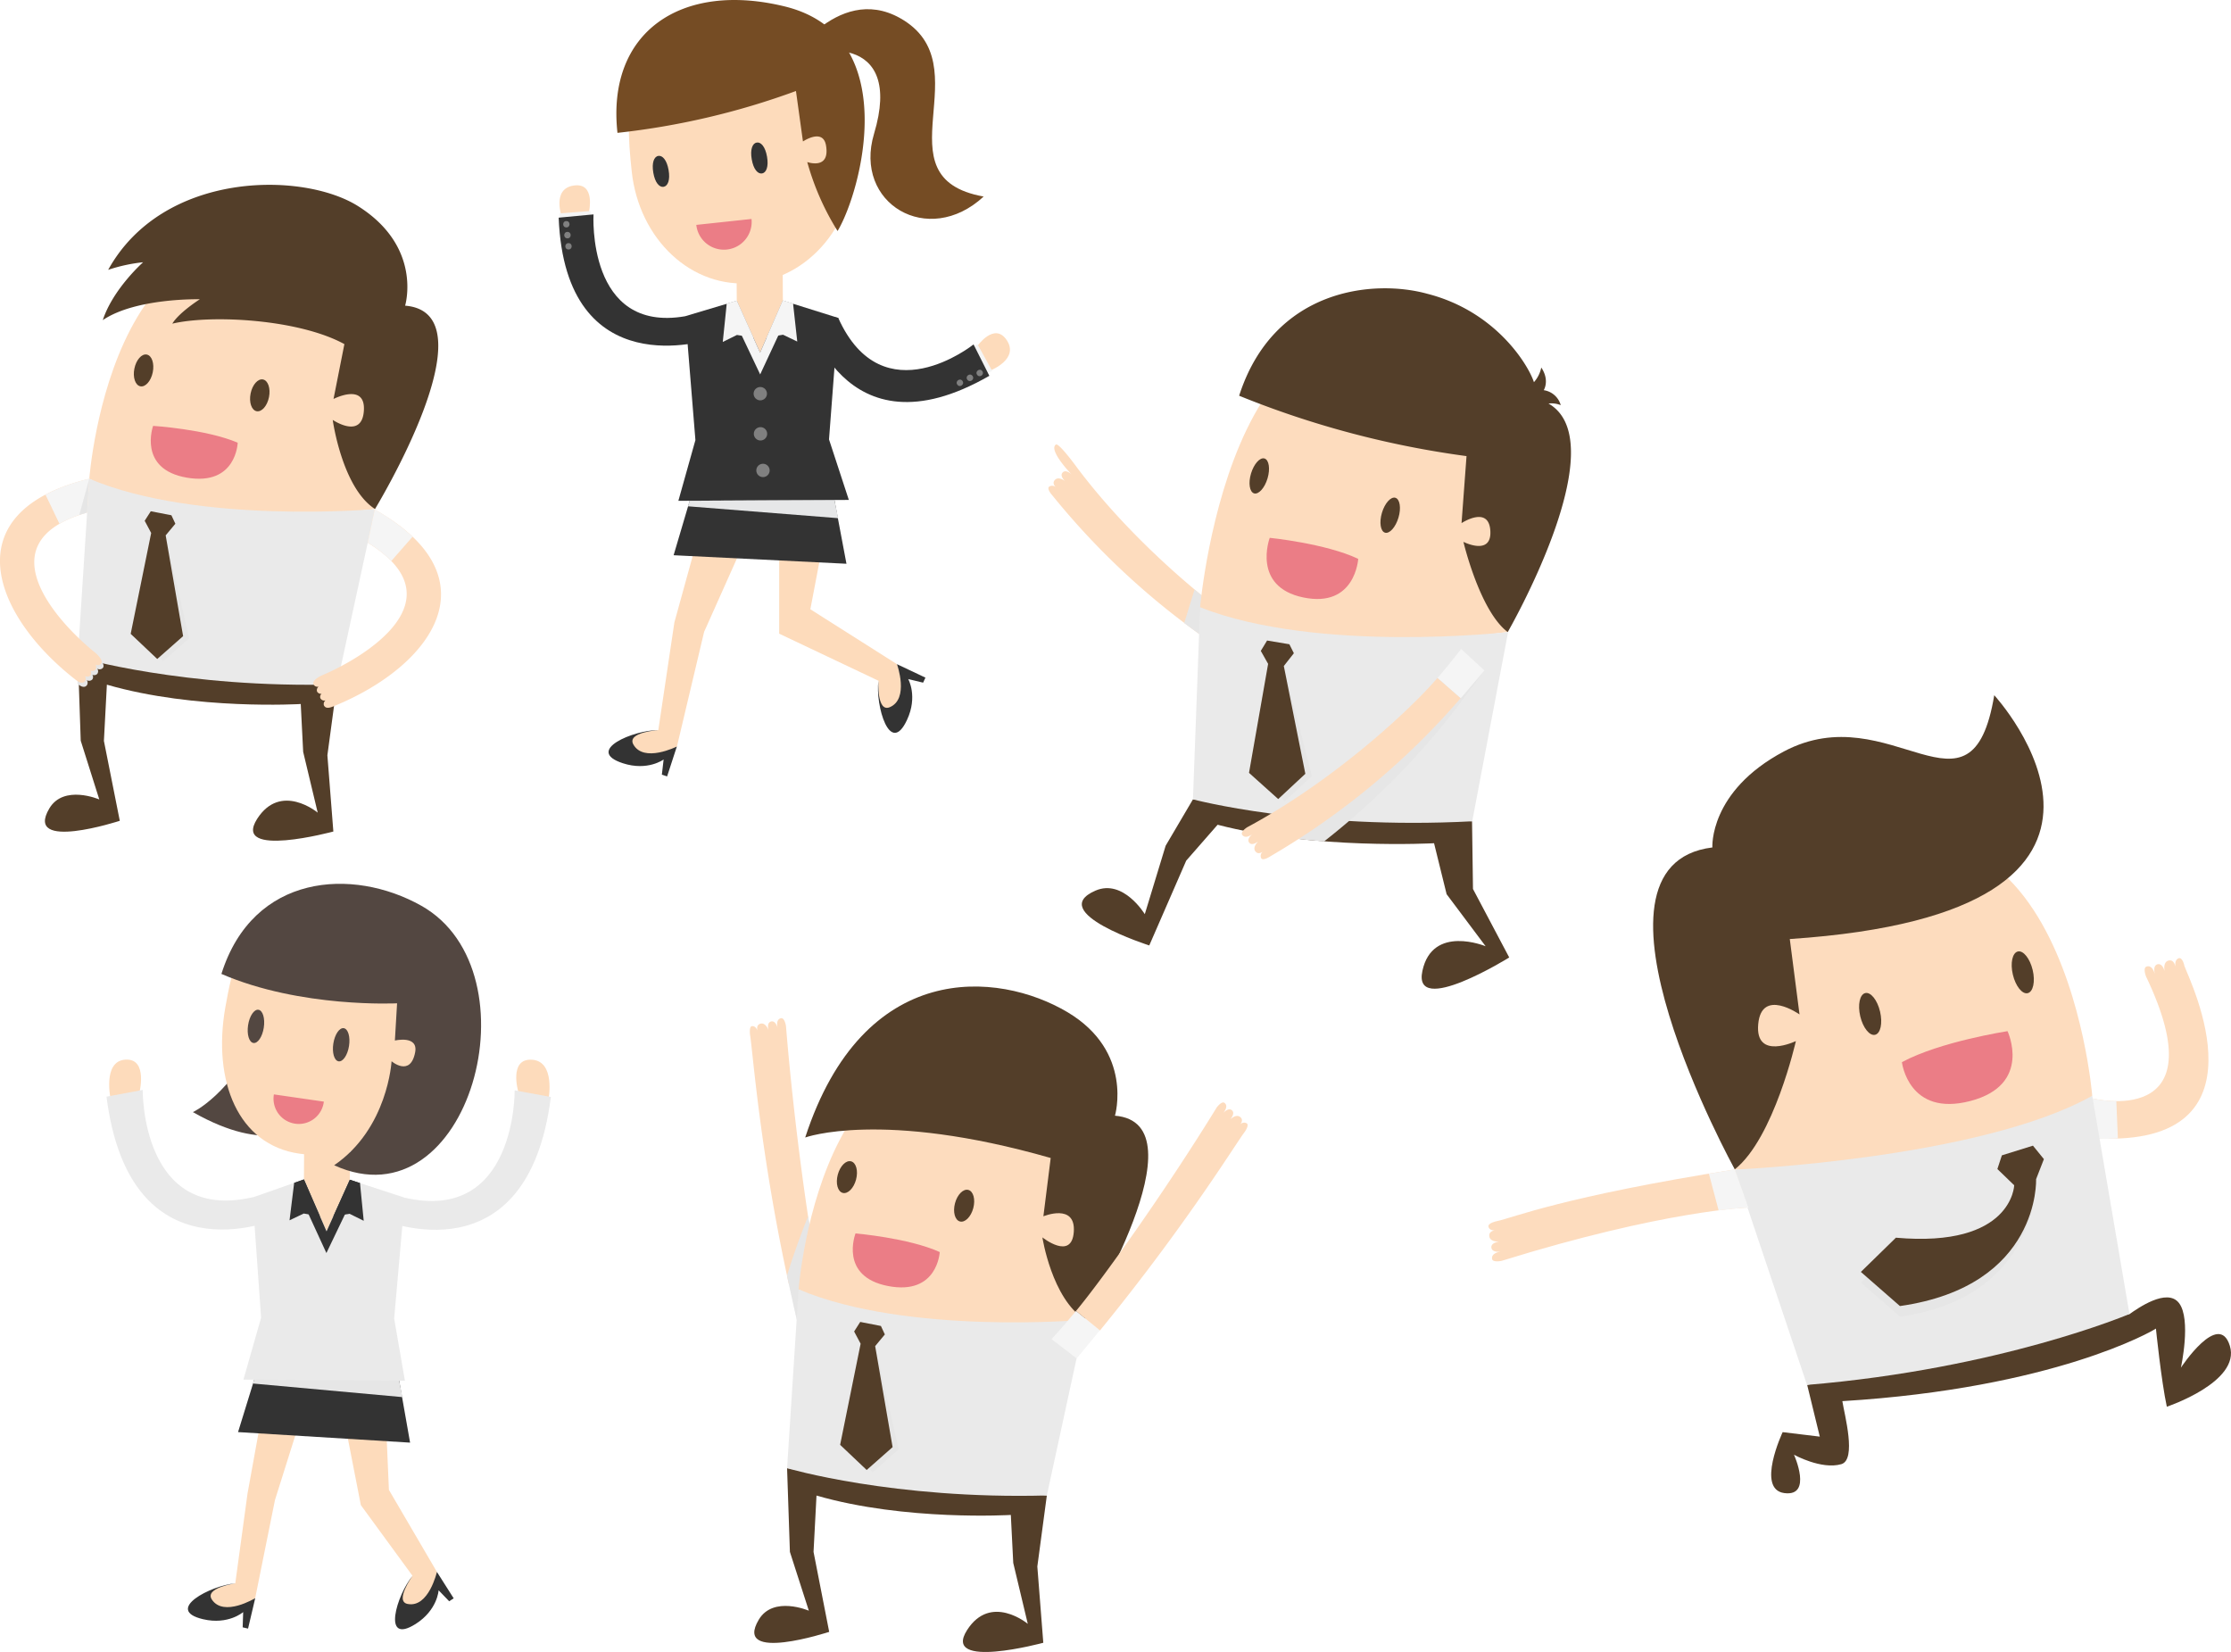 <svg xmlns="http://www.w3.org/2000/svg" viewBox="0 0 497.46 368.34"><defs><style>.cls-1{isolation:isolate;}.cls-2{fill:#fddbbb;}.cls-3{fill:#f5f5f5;}.cls-4{fill:#333;}.cls-5{fill:gray;}.cls-6{fill:#754c24;}.cls-7{fill:#eb7d86;}.cls-16,.cls-8{mix-blend-mode:multiply;}.cls-9{fill:#e6e7e8;}.cls-10,.cls-16{fill:#e6e6e6;}.cls-11{fill:#eaeaea;}.cls-12{fill:#534741;}.cls-13{fill:#fddcbe;}.cls-14{fill:#533e29;}.cls-15{fill:none;}</style></defs><title>team</title><g class="cls-1"><g id="Layer_1" data-name="Layer 1"><path class="cls-2" d="M125.3,48.44s-2.36-6.31,2.6-7.07,3.43,5.86,3.43,5.86Z"/><polygon class="cls-3" points="131.85 48.6 131.67 47.04 124.71 47.58 124.87 49.2 131.85 48.6"/><path class="cls-4" d="M158.2,75.67s-32.12,10.7-33.63-27.14l7.77-.73s-1.54,26.54,20.47,22.7Z"/><circle class="cls-5" cx="126.76" cy="54.91" r="0.71" transform="translate(62.29 177.09) rotate(-85.6)"/><circle class="cls-5" cx="126.52" cy="52.42" r="0.72" transform="translate(64.62 174.58) rotate(-85.63)"/><circle class="cls-5" cx="126.28" cy="50" r="0.71" transform="translate(66.85 172.12) rotate(-85.65)"/><path class="cls-2" d="M140.86,38.23c1.62,15.14,13.39,26.29,27,24.84s24-15,22.33-30.12-14-26.23-27.61-24.77C139,10.71,139.24,23.09,140.86,38.23Z"/><path class="cls-6" d="M177.48,20.29a168.22,168.22,0,0,1-39.8,9.33C135.2,7.05,152-4.2,175,1.44c26.51,6.5,17,41.38,11.76,50.06A58.35,58.35,0,0,1,180,36.13s5.17,1.85,4.17-3.75c-.69-3.85-5.13-.84-5.13-.84Z"/><path class="cls-6" d="M175.2,14.58S186.48-3.86,200.63,4c18.74,10.44-5.2,35.56,18.7,39.82-12.37,11.47-29.1,1.55-24.44-14C201.65,7.31,181.78,9.71,175.2,14.58Z"/><path class="cls-4" d="M167.62,35.52c.38,2.23,1.36,3.31,2.3,3.15s1.5-1.51,1.11-3.74-1.36-3.31-2.3-3.15S167.23,33.29,167.62,35.52Z"/><path class="cls-4" d="M145.67,38.5c.38,2.23,1.36,3.31,2.3,3.15s1.5-1.51,1.11-3.74-1.36-3.31-2.3-3.15S145.29,36.27,145.67,38.5Z"/><path class="cls-7" d="M167.57,48.82a6.19,6.19,0,1,1-12.31,1.32Z"/><polygon class="cls-2" points="174.51 57.44 174.56 67.01 169.48 78.62 164.28 67.06 164.23 57.49 174.51 57.44"/><polygon class="cls-4" points="174.56 67.01 186.91 70.88 184.85 97.97 189.27 111.46 151.26 111.66 155.06 98.12 152.82 70.49 164.28 67.06 169.48 78.62 174.56 67.01"/><polygon class="cls-3" points="164.28 67.06 162.04 67.73 169.5 83.48 176.84 67.72 174.56 67.01 169.48 78.62 164.28 67.06"/><polygon class="cls-3" points="174.56 67.01 176.84 67.72 177.77 76.15 174.6 74.63 170.96 75.25 174.56 67.01"/><polygon class="cls-3" points="164.28 67.06 162.04 67.73 161.16 76.24 164.32 74.68 167.97 75.26 164.28 67.06"/><circle class="cls-5" cx="169.53" cy="87.76" r="1.49" transform="translate(-0.46 0.9) rotate(-0.3)"/><circle class="cls-5" cx="169.57" cy="96.72" r="1.49" transform="translate(-0.5 0.89) rotate(-0.3)"/><circle class="cls-5" cx="169.62" cy="105.69" r="1.49" transform="matrix(1, -0.01, 0.01, 1, -0.55, 0.89)"/><path class="cls-2" d="M221,82.52s6.26-2.49,3.49-6.67-6.64,1.39-6.64,1.39Z"/><polygon class="cls-3" points="216.68 77.71 217.94 76.72 221.25 82.73 219.76 83.33 216.68 77.71"/><path class="cls-4" d="M179.72,69.79s8.05,32.88,40.88,14l-3.52-7S196.85,93,186.91,70.88Z"/><circle class="cls-5" cx="214.03" cy="85.35" r="0.71" transform="translate(-8.7 144.36) rotate(-36.58)"/><circle class="cls-5" cx="216.27" cy="84.22" r="0.72" transform="translate(-7.61 145.41) rotate(-36.56)"/><circle class="cls-5" cx="218.45" cy="83.14" r="0.71" transform="translate(-6.57 146.38) rotate(-36.53)"/><path class="cls-2" d="M168.4,115.38,157,140.88l-6.06,25.56s-9.65,5.07-11.64,1.33c-2.29-4.3,7.49-5,7.49-5l3.58-24,6.23-22.58Z"/><path class="cls-4" d="M150.92,166.44l-2.17,6.66-1.17-.38.39-3.39s-3.56,2.64-9.08.84c-8.66-2.82,2.43-7.43,7.88-7.39,0,0-7,.47-5.57,3.16C143.51,170.17,150.92,166.44,150.92,166.44Z"/><path class="cls-2" d="M184.87,113.91l-4.18,21.93L200,148.08s3.86,10.19-.09,11.71c-4.54,1.75-4-8-4-8l-22.17-10.51,0-23.43Z"/><path class="cls-4" d="M200,148.08l6.35,3-.52,1.12-3.32-.8s2.19,3.85-.27,9.11c-3.84,8.25-7.08-3.31-6.38-8.72,0,0-.39,7,2.47,5.91C202.83,155.88,200,148.08,200,148.08Z"/><polygon class="cls-4" points="150.2 123.79 188.74 125.69 186.06 111.48 153.79 111.65 150.2 123.79"/><g class="cls-8"><polygon class="cls-9" points="186.06 111.48 186.89 115.53 153.39 112.88 153.79 111.65 186.06 111.48"/></g><path class="cls-2" d="M68.72,310.91l-7.41,23.53-4.41,21.87s-9.16,5.83-11.44,2.28c-2.62-4.07,7-5.57,7-5.57L55.19,333l4.35-24Z"/><path class="cls-2" d="M85.67,308.06l1.05,24.12,10.7,18.28s-2.23,10.62-6.36,9.78c-4.75-1,.92-8.91.92-8.91L80.46,335.57l-5.12-26.23Z"/><polygon class="cls-4" points="53.08 319.29 91.44 321.64 88.94 307.45 56.8 307.24 53.08 319.29"/><g class="cls-8"><polygon class="cls-10" points="88.94 307.45 89.72 311.49 56.38 308.46 56.8 307.24 88.94 307.45"/></g><path class="cls-4" d="M56.91,356.31l-1.6,6.79-1.2-.28.11-3.4s-3.31,2.91-8.94,1.59c-8.82-2.08,1.79-7.57,7.21-8,0,0-6.95,1-5.26,3.6C49.86,360.62,56.91,356.31,56.91,356.31Z"/><path class="cls-4" d="M97.42,350.46l3.74,5.89-1,.66-2.36-2.45s-.23,4.4-5.11,7.5C85,366.93,88.5,355.5,92,351.33c0,0-4.11,5.7-1.1,6.28C95.59,358.52,97.42,350.46,97.42,350.46Z"/><polygon class="cls-2" points="78.07 253.5 78 263.03 72.81 274.54 67.77 262.96 67.83 253.43 78.07 253.5"/><polygon class="cls-11" points="78 263.03 90.26 267.04 87.89 293.98 90.29 307.84 54.28 307.59 58.22 293.79 56.32 266.98 67.77 262.96 72.81 274.54 78 263.03"/><polygon class="cls-4" points="67.77 262.96 65.59 263.73 72.78 279.37 80.27 263.77 78 263.03 72.81 274.54 67.77 262.96"/><polygon class="cls-4" points="78 263.03 80.27 263.77 81.1 272.18 77.95 270.62 74.32 271.19 78 263.03"/><polygon class="cls-4" points="67.77 262.96 65.59 263.73 64.56 272.07 67.72 270.56 71.35 271.18 67.77 262.96"/><path class="cls-2" d="M122.32,245s1.56-8.4-3.7-8.73-3.05,7.16-3.05,7.16Z"/><path class="cls-11" d="M84.08,271.57c2,.88,33.58,13.77,38.75-27l-8.07-1.47s.38,29.67-24.5,23.93Z"/><path class="cls-2" d="M24.72,245.31s-2-8.72,3.23-9.06S31,244,31,244Z"/><path class="cls-11" d="M62.5,271.51c-2,.88-33.58,13.77-38.75-27L31.82,243s-.38,29.67,24.5,23.93Z"/><path class="cls-12" d="M66.85,251.06s-7,6.46-23.84-3.11c0,0,8.36-3.8,15.3-18.26l19.05-.7S87.13,228.8,66.85,251.06Z"/><path class="cls-2" d="M50.24,224.61c-2.89,16.5,2.87,30.66,16.51,32.6,14,2,25.94-5.3,29.85-20.09s-2.26-29.45-15.57-33C57.92,198,53.43,206.42,50.24,224.61Z"/><path class="cls-12" d="M88.54,223.69s-21.46,1.11-39.17-6.55c7.06-22.41,29.26-23.79,44.54-15.22,26.19,14.68,10.77,71.61-19.4,57.88,12-8.22,12.8-23.19,12.8-23.19s4.19,3.59,5.26-2c.73-3.86-4.52-2.62-4.52-2.62Z"/><path class="cls-7" d="M72.21,245.61A5.63,5.63,0,1,1,61.07,244Z"/><ellipse class="cls-12" cx="76.07" cy="232.93" rx="3.74" ry="1.77" transform="translate(-165.82 272.05) rotate(-81.1)"/><ellipse class="cls-12" cx="56.86" cy="230.03" rx="3.74" ry="1.77" transform="matrix(0.15, -0.99, 0.99, 0.15, -179.19, 250.62)"/><path class="cls-13" d="M19.91,106.74S25.35,33.41,77,60.31c0,0,9.23,18.44,6.63,53.19C40,118.59,19.91,106.74,19.91,106.74Z"/><path class="cls-14" d="M22.92,71.37c7.4-5,21.64-4.65,21.64-4.65s-4.63,2.94-6.14,5.44c8.74-2.06,28.22-1,38.37,4.56L74.37,88.95s7.22-3.74,6.76,2.67-6.94,2-6.94,2,2.07,15.13,9.43,19.87c-.31.49,26.74-43.69,6.71-45.34,0,0,4-13.08-10.52-22.21-12.37-7.77-43.47-7.84-55.69,14.22a36.77,36.77,0,0,1,7.79-1.69S25.22,64.38,22.92,71.37Z"/><ellipse class="cls-14" cx="57.93" cy="88.14" rx="3.61" ry="2.09" transform="translate(-39.93 127.49) rotate(-78.59)"/><ellipse class="cls-14" cx="31.96" cy="82.4" rx="3.61" ry="2.09" transform="matrix(0.2, -0.98, 0.98, 0.2, -55.13, 97.43)"/><path class="cls-13" d="M95,74.44h0Z"/><path class="cls-13" d="M94.54,76.44h0Z"/><path class="cls-14" d="M75.13,152.58,73,168.39l1.33,17s-22.67,6.13-17-2.81c5.28-8.26,13.51-1.4,13.51-1.4l-3.24-13.55-.54-10.67s-23.45,1.42-43.23-4.31l-.66,12.54L26.71,183S5.24,190,11,180.24c3.22-5.41,11.14-2,11.14-2L18,165.14l-.63-18.62Z"/><path class="cls-11" d="M19.91,106.74l-2.56,39.78s23.66,7,57.79,6.07l8.48-39.08S44.15,117,19.91,106.74Z"/><g class="cls-8"><polygon class="cls-10" points="33.62 113.99 32.26 116.11 33.71 118.83 30.49 141.83 36.4 147.42 42.17 142.33 36.94 119.36 39.1 116.77 38.22 114.88 33.62 113.99"/></g><polygon class="cls-14" points="33.62 113.99 32.26 116.11 33.71 118.83 29.14 141.32 35.06 146.92 40.83 141.83 36.94 119.36 39.1 116.77 38.22 114.88 33.62 113.99"/><g class="cls-8"><path class="cls-10" d="M22.92,148.93a1,1,0,0,1-1.23.15,1,1,0,0,1,0,1.17,1,1,0,0,1-1.11.19.89.89,0,0,1,0,1.05,1,1,0,0,1-1.23.15,1,1,0,0,1,0,1.17c-.6.67-1.4.17-2.06-.33v-6h0l.24-3.71c1.46,1.43,2.89,2.68,4.12,3.67C22,146.69,23.61,148.17,22.92,148.93Z"/></g><path class="cls-13" d="M19.91,106.74l-.49,7.54c-23.2,6.61-6.38,24.67,1.86,31.28.27.22,1.91,1.69,1.22,2.45a1,1,0,0,1-1.23.15,1,1,0,0,1,0,1.17,1,1,0,0,1-1.11.19.89.89,0,0,1,0,1.05,1,1,0,0,1-1.23.15,1,1,0,0,1,0,1.17c-.64.71-1.51.1-2.19-.43C-2.06,136.73-10.05,114,19.91,106.74Z"/><path class="cls-3" d="M19.91,106.74l-.49,7.54a26.94,26.94,0,0,0-6.16,2.5l-3.12-6.5A42.24,42.24,0,0,1,19.91,106.74Z"/><path class="cls-10" d="M19.42,114.27q-.91.26-1.74.54l2.22-8.08Z"/><path class="cls-15" d="M96.13,73h0Z"/><path class="cls-15" d="M95.63,75h0Z"/><path class="cls-7" d="M34.14,94.95S46,95.7,53,98.7c0,0-.27,9.67-11.31,7.8S34.14,94.95,34.14,94.95Z"/><path class="cls-13" d="M83.55,113.61,82,121c20.54,12.65-.53,25.47-10.26,29.6-.32.14-2.29,1.11-1.83,2a1,1,0,0,0,1.14.48,1,1,0,0,0-.35,1.11,1,1,0,0,0,1,.49.89.89,0,0,0-.26,1,1,1,0,0,0,1.14.48,1,1,0,0,0-.35,1.11c.43.86,1.42.5,2.22.17C96.57,148.43,110.43,128.7,83.55,113.61Z"/><path class="cls-3" d="M83.55,113.61,82,121a26.94,26.94,0,0,1,5.25,4.08L92,119.66A42.25,42.25,0,0,0,83.55,113.61Z"/><path class="cls-3" d="M177.65,294.19l7-1.3s-.83-2.77-2-8.08l-6.71,1.43C176.42,288.77,177,291.41,177.65,294.19Z"/><path class="cls-13" d="M182.58,284.81c-2-8.9-5.54-34-7.33-56.1,0,0-.3-1.87-1.12-1.69-1.09.25-.86,1.63-.74,2.14-.14-.47-.58-1.65-1.47-1.41s-.68,1.47-.57,1.92h0c-.17-.46-.76-1.73-1.81-1.43-.79.23-.78,1-.65,1.55a2.11,2.11,0,0,1,.06.23c0-.07,0-.15-.06-.23-.18-.53-.59-1.09-1.25-1s-.39,2-.39,2c.56,3.11,2.16,25.84,8.62,55.4Z"/><g class="cls-8"><path class="cls-10" d="M182.58,284.81c-.67-3-1.51-7.77-2.4-13.65-1.1,2.76-3.12,8-4.7,13.26l.39,1.82c.55,2.54,1.14,5.17,1.78,7.95l7-1.3S183.77,290.11,182.58,284.81Z"/></g><path class="cls-13" d="M178.07,287.47s5.46-73.49,57.2-46.53c0,0,9.25,18.48,6.64,53.31C198.26,299.34,178.07,287.47,178.07,287.47Z"/><path class="cls-14" d="M179.54,253.61s17.05-6.23,54.74,4.57l-1.63,13s7.24-3,6.78,3.47-7,1.23-7,1.23,2.07,13.57,9.45,18.32c-.31.49,26.81-43.8,6.73-45.45,0,0,4.21-14.25-10.55-23.06C222.52,216.44,192.52,213.83,179.54,253.61Z"/><ellipse class="cls-14" cx="188.84" cy="262.44" rx="3.64" ry="2.11" transform="translate(-113.19 377.82) rotate(-75.17)"/><ellipse class="cls-14" cx="214.98" cy="268.81" rx="3.64" ry="2.11" transform="translate(-99.9 407.83) rotate(-75.17)"/><path class="cls-13" d="M253.37,255.1h0Z"/><path class="cls-13" d="M252.87,257.1h0Z"/><path class="cls-14" d="M233.42,333.42l-2.12,15.84,1.33,17s-22.72,6.15-17-2.82c5.29-8.28,13.54-1.4,13.54-1.4l-3.24-13.58-.54-10.7s-23.5,1.42-43.33-4.32L181.4,346l3.49,17.83s-21.53,7.06-15.7-2.72c3.23-5.42,11.16-2,11.16-2L176.13,346l-.63-18.66Z"/><path class="cls-11" d="M178.07,287.47l-2.57,39.87s23.71,7,57.92,6.08l8.5-39.17S202.37,297.76,178.07,287.47Z"/><g class="cls-8"><polygon class="cls-10" points="191.81 294.73 190.45 296.86 191.9 299.59 188.68 322.64 194.6 328.24 200.38 323.14 195.14 300.12 197.3 297.52 196.42 295.63 191.81 294.73"/></g><polygon class="cls-14" points="191.81 294.73 190.45 296.86 191.9 299.59 187.33 322.13 193.25 327.74 199.03 322.64 195.14 300.12 197.3 297.52 196.42 295.63 191.81 294.73"/><path class="cls-15" d="M254.47,253.61h0Z"/><path class="cls-15" d="M254,255.6h0Z"/><path class="cls-7" d="M190.76,275s11.84,1,18.78,4.15c0,0-.47,9.69-11.5,7.58S190.76,275,190.76,275Z"/><path class="cls-3" d="M240.08,302.87l-5.61-4.31s2-2.1,5.46-6.29l5.33,4.31C243.62,298.6,241.9,300.68,240.08,302.87Z"/><path class="cls-13" d="M239.93,292.28c5.82-7,19.78-26.52,31.37-45.37,0,0,1.12-1.53,1.76-1,.86.71,0,1.84-.31,2.24.34-.36,1.27-1.21,1.95-.6s-.06,1.62-.36,2h0c.36-.33,1.46-1.2,2.26-.45.61.56.24,1.24-.12,1.67l-.16.18.16-.18a1.18,1.18,0,0,1,1.55-.3c.57.49-.57,2-.57,2-1.91,2.52-13.05,20.73-32.19,44.16Z"/><path class="cls-3" d="M282.82,151.36l3.94-5.87s-2.56-1.35-7.19-4.21l-3.68,5.79C278.1,148.45,280.39,149.87,282.82,151.36Z"/><path class="cls-13" d="M279.58,141.28c-7.76-4.81-26-19.21-39.32-36.89,0,0-4.16-5.76-4.83-5.27-1.66,1.22,3.13,6.27,3.51,6.64-.37-.32-1.37-1.09-2-.41s.21,1.6.55,1.92h0c-.39-.3-1.57-1.06-2.3-.24-.55.62-.12,1.25.28,1.65l.18.16-.18-.16a1.18,1.18,0,0,0-1.57-.15c-.53.54.75,1.92.75,1.92a167.83,167.83,0,0,0,41.26,36.6Z"/><g class="cls-8"><path class="cls-10" d="M279.58,141.28l-3.68,5.79c-4.29-2.69-8.23-5.45-11.85-8.17l2.31-7.46A125.38,125.38,0,0,0,279.58,141.28Z"/></g><path class="cls-13" d="M267.59,135.4s7.76-88.65,60-51.51c0,0,16.7,13.27,8.63,57C289.57,147.56,267.59,135.4,267.59,135.4Z"/><path class="cls-14" d="M325.89,116.63,327,101.69a208.45,208.45,0,0,1-50.7-13.46c7.66-23.85,29.92-26.07,42-22.72,15.36,3.94,22.55,16,23.73,19.7a7.06,7.06,0,0,0,1.64-3.27c1.93,2.89.55,5.05.55,5.05a4.64,4.64,0,0,1,3.79,3.34,5.58,5.58,0,0,0-2.73-.36c15.22,8.76-9.09,50.95-9.09,50.95-6.25-4.69-9.88-20.11-9.88-20.11s6.35,3.23,6-2.48S325.89,116.63,325.89,116.63Z"/><path class="cls-13" d="M347.42,98.57h0Z"/><path class="cls-13" d="M346.94,100.73h0Z"/><path class="cls-14" d="M328.23,183.11l.21,15.09,8.08,15.27s-21.59,13.43-19.36,3,14.1-5.5,14.1-5.5l-8.7-11.61L319.76,188s-26.84,1.48-48.26-4.12l-7,8-8.24,18.91s-23.16-7.37-12-12.22c6.21-2.69,11,5.25,11,5.25l4.65-15.26L266,178.22Z"/><path class="cls-11" d="M267.59,135.4,266,178.22s25.62,6.83,62.27,4.89l8-42.19S293.94,145.75,267.59,135.4Z"/><g class="cls-8"><polygon class="cls-10" points="282.53 142.81 281.13 145.12 282.76 148.01 279.96 172.81 286.47 178.65 292.52 173.02 286.26 148.49 288.5 145.64 287.5 143.64 282.53 142.81"/></g><polygon class="cls-14" points="282.53 142.81 281.13 145.12 282.76 148.01 278.5 172.31 285.01 178.15 291.06 172.52 286.26 148.49 288.5 145.64 287.5 143.64 282.53 142.81"/><path class="cls-15" d="M348.55,96.94h0Z"/><path class="cls-15" d="M348.07,99.1h0Z"/><path class="cls-7" d="M283.12,119.91s12.47,1.25,19.73,4.69c0,0-.63,11-12.22,8.61S283.12,119.91,283.12,119.91Z"/><path class="cls-14" d="M282.63,106.66c-.64,2.15-2,3.64-3,3.34s-1.33-2.29-.68-4.44,2-3.64,3-3.34S283.27,104.52,282.63,106.66Z"/><path class="cls-14" d="M311.82,115.42c-.64,2.15-2,3.64-3,3.34s-1.32-2.29-.68-4.44,2-3.64,3-3.34S312.47,113.27,311.82,115.42Z"/><path class="cls-16" d="M320.66,151.89c3.23-4.37,4.78-6.82,4.78-6.82l5.53,4.41c-1.68,2.3-3.29,4.47-4.85,6.55a167.62,167.62,0,0,1-30.87,31.56c-3.81-.29-7.81-.71-11.83-1.31C300.93,174.59,315.5,158.87,320.66,151.89Z"/><path class="cls-3" d="M331,149.48l-5.21-4.79s-1.72,2.33-5.25,6.47l5.17,4.51C327.37,153.7,329.13,151.65,331,149.48Z"/><path class="cls-13" d="M320.51,151.16c-5.93,6.94-22.92,22.8-42.42,33.28,0,0-1.6,1-1.1,1.7.66.9,1.83.14,2.26-.18-.38.32-1.28,1.19-.71,1.91s1.62,0,2-.25h0c-.35.34-1.28,1.39-.59,2.23.53.64,1.22.31,1.68,0l.19-.15-.19.15a1.18,1.18,0,0,0-.39,1.53c.45.6,2-.45,2-.45a167.83,167.83,0,0,0,42.43-35.24Z"/><path class="cls-13" d="M331.88,273.46c.16.81,1.1.94,1.73.83-.61,0-1.65.28-1.54,1.3.12,1.18,1.63,1.25,2.16,1.24h0c-.5.07-1.81.35-1.69,1.34s1.48.95,2,.9c-.57.08-2,.41-1.85,1.6.14.89,2.14.44,2.14.44,36.38-11.29,55-11.89,55-11.89l-3-8.49c-38.37,6.05-49.44,10.78-53.06,11.53C333.75,272.25,331.76,272.66,331.88,273.46Z"/><path class="cls-13" d="M485.78,213.65c-.78.28-.8,1.25-.72,1.84-.14-.59-.51-1.59-1.51-1.34-1.15.29-1,1.79-.91,2.32h0c-.14-.48-.6-1.74-1.57-1.48s-.72,1.6-.6,2.11c-.17-.55-.7-2-1.85-1.6-.86.27-.12,2.18-.12,2.18,16.43,34.37-12,27.2-12,27.2l1.25,8.93c38.81,1.79,20.57-35,19.31-38.48C487.09,215.33,486.65,213.33,485.78,213.65Z"/><path class="cls-3" d="M466.53,244.89l1.25,8.93c1.58.07,3.06.08,4.46,0l-.35-8.33A25.1,25.1,0,0,1,466.53,244.89Z"/><path class="cls-14" d="M497.21,300.08c-2.45-8.05-10.92,4.85-10.92,4.85s2.37-10.79-.43-14.42c-2.68-3.47-9.29,1.26-11,2.45l-71.9,15.81,2.81,11.53-8.28-1s-6,12.76.38,13.59,2.15-8.55,2.15-8.55,6.12,3.39,10.55,2.1c3.45-1,.71-11,.23-14.05,47.24-2.89,69.27-15.68,69.92-16.18,0,0,1.18,11.62,2.43,17.42C483.12,313.65,499.66,308.13,497.21,300.08Z"/><g class="cls-8"><path class="cls-3" d="M466.53,244.89l1.25,8.93c.88,0,1.72.06,2.54.06l-3.55-8.93Z"/></g><path class="cls-13" d="M466.52,244.3s-7-86.92-69-46.53c0,0-18.33,19.34-10.75,63C454.54,261.83,466.52,244.3,466.52,244.3Z"/><path class="cls-14" d="M444.67,155s44.5,48.38-45.59,54.36l2.17,16.81s-8.47-6-9.21,2.17,8.4,3.77,8.4,3.77-4.9,21.69-13.62,28.6c0,0-37.41-67.78-5-71.77,0,0-.81-12.5,15.94-21.4C421.67,154.87,439.54,185.75,444.67,155Z"/><path class="cls-14" d="M448.82,217.3c.61,2.57,2.09,4.42,3.31,4.13s1.72-2.6,1.11-5.16-2.09-4.42-3.31-4.13S448.21,214.73,448.82,217.3Z"/><path class="cls-14" d="M414.79,226.58c.61,2.57,2.08,4.42,3.31,4.13s1.71-2.6,1.11-5.17-2.08-4.42-3.3-4.13S414.18,224,414.79,226.58Z"/><path class="cls-11" d="M466.52,244.3l8.3,48.66s-28.74,12.22-71.9,15.81l-16.11-48S441.44,258.38,466.52,244.3Z"/><path class="cls-7" d="M447.63,229.9s-15,2.3-23.55,6.91c0,0,1.44,12.29,15.3,8.65S447.63,229.9,447.63,229.9Z"/><path class="cls-13" d="M333.35,274.32l.26,0Z"/><path class="cls-3" d="M386.81,260.73l-5.77.94,2.17,8.19c4.4-.56,6.63-.63,6.63-.63Z"/><g class="cls-8"><path class="cls-10" d="M453.3,255.43l2.44,3L454,262.9s1,26.19-30.36,30.66l-8.71-7.61,7.81-7.63c26,2.3,26.38-14.06,26.38-14.06l-3.75-3.62,1-3.05Z"/></g><path class="cls-14" d="M453.3,255.43l2.44,3L454,262.9s1,23.82-30.36,28.29l-8.71-7.61,7.81-7.63c26,2.3,26.38-11.69,26.38-11.69l-3.75-3.62,1-3.05Z"/></g></g></svg>